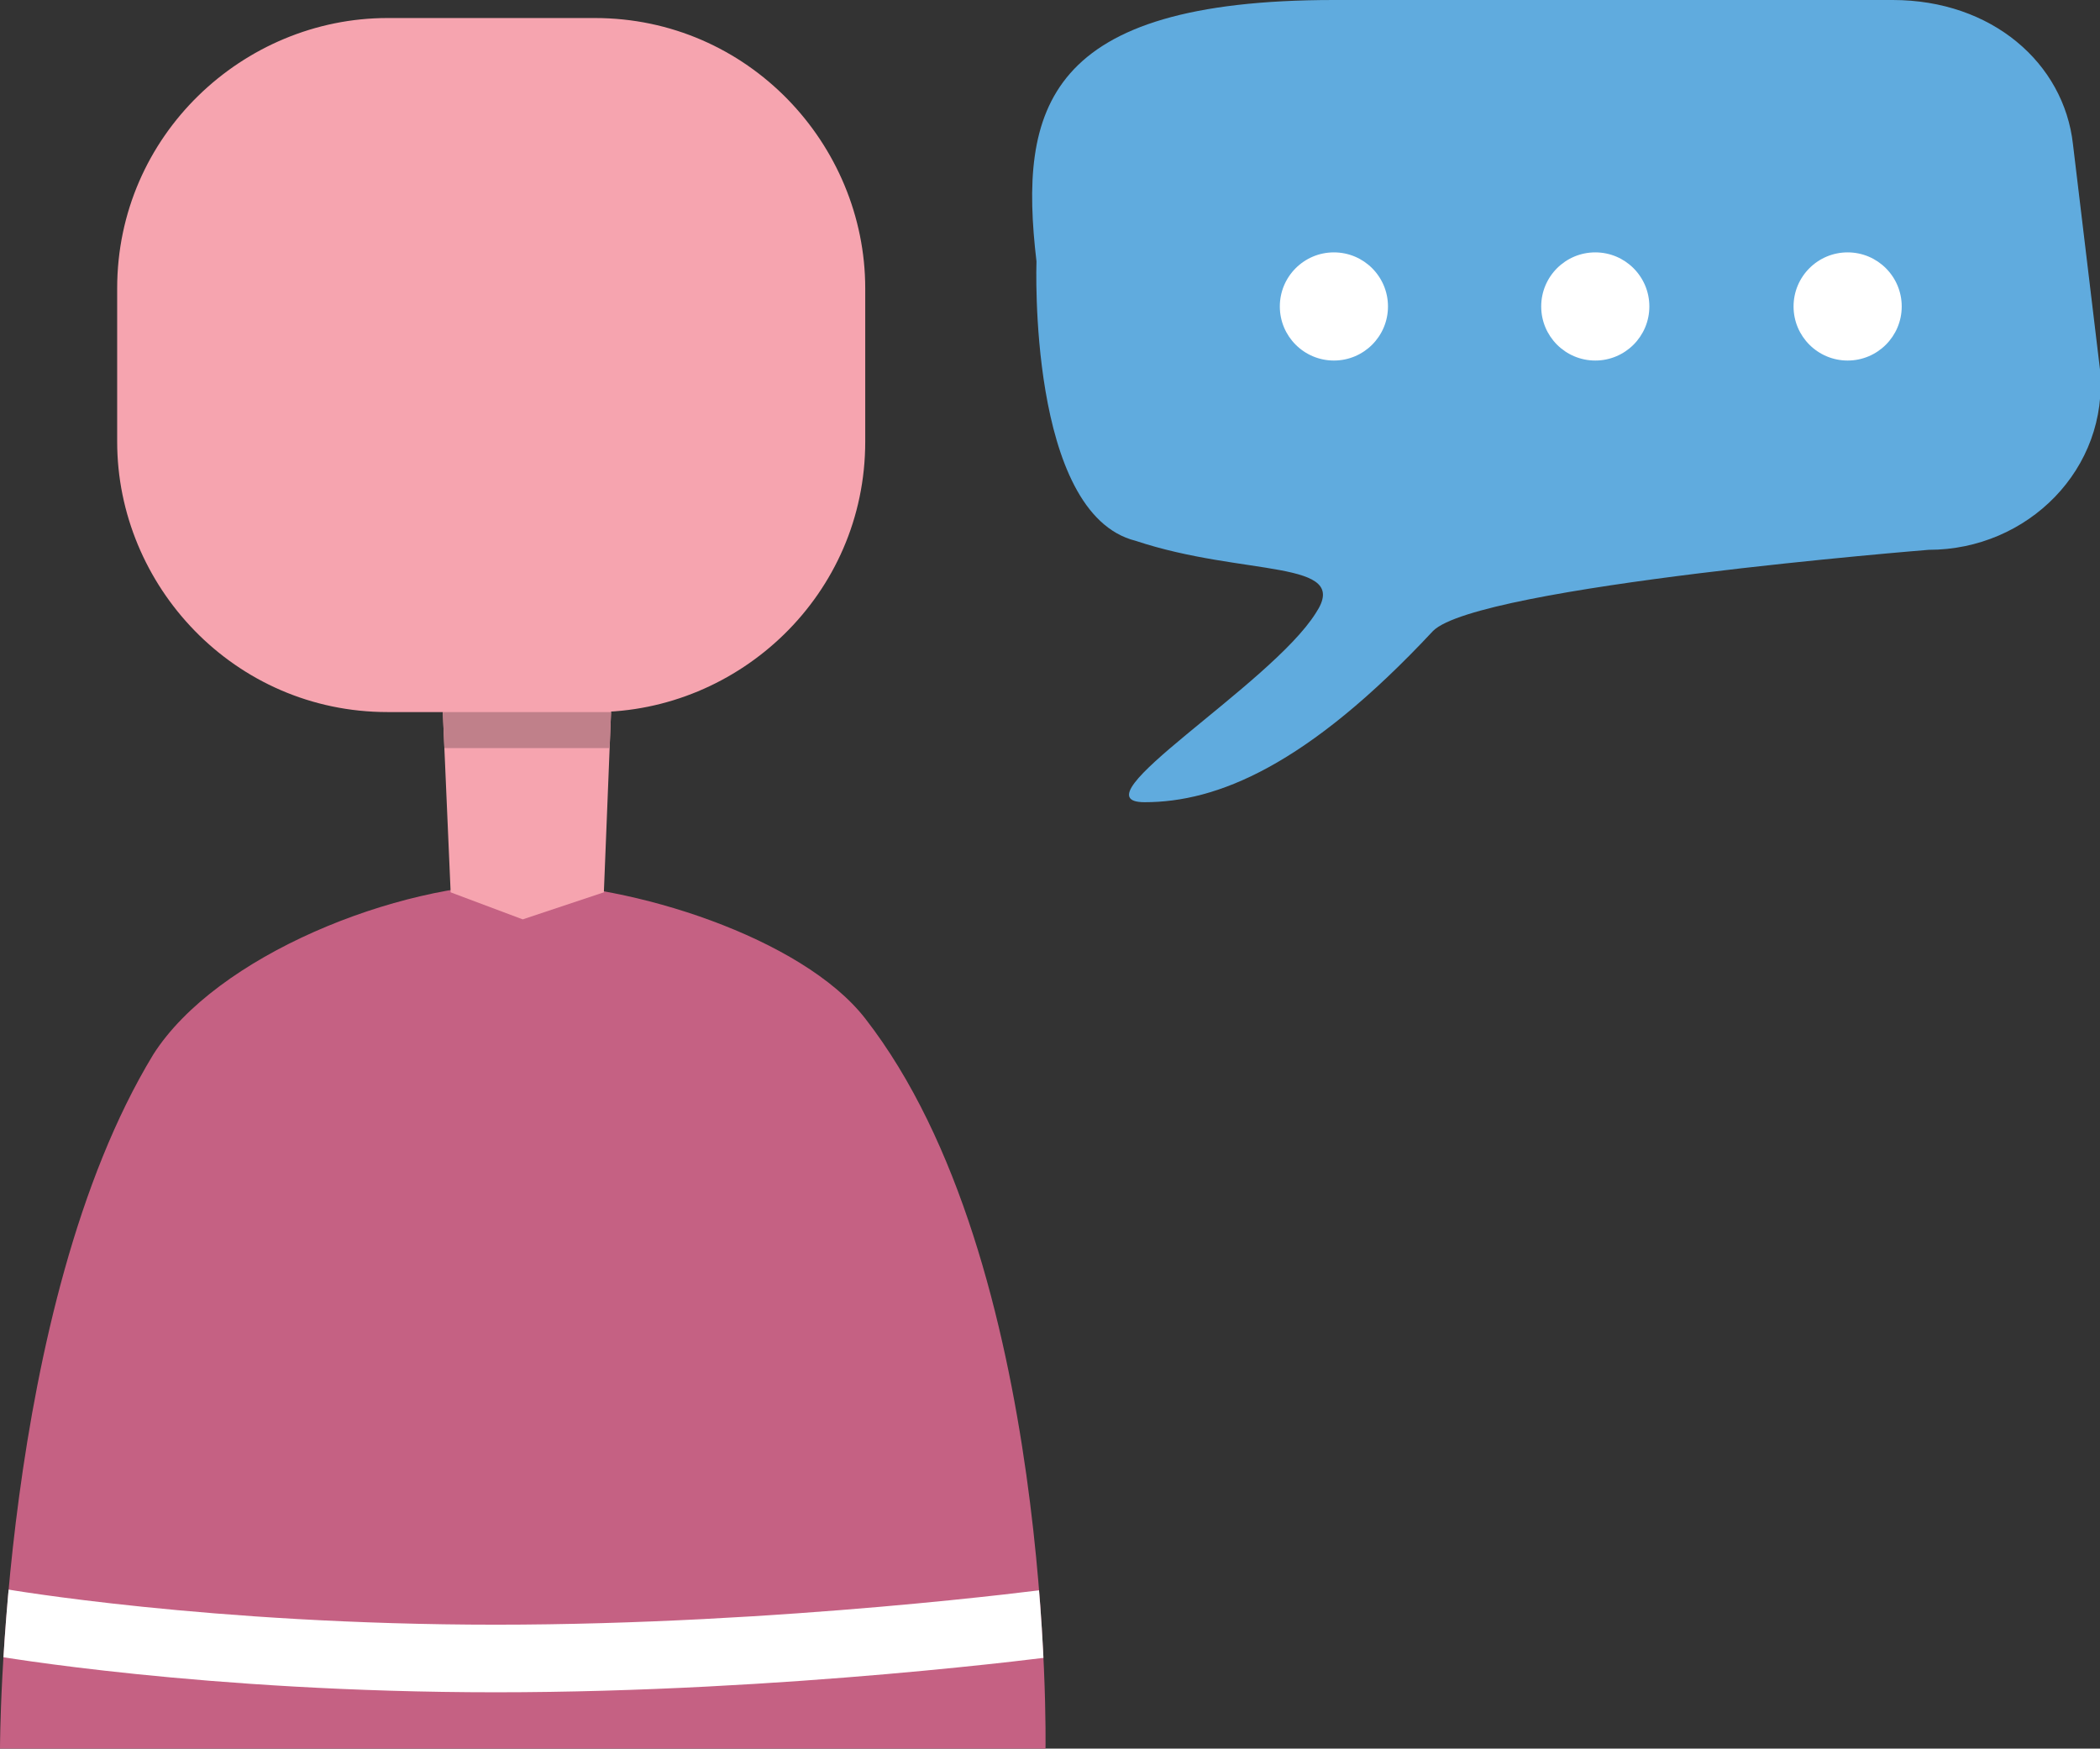 <?xml version="1.0" encoding="utf-8"?>
<!-- Generator: Adobe Illustrator 18.1.1, SVG Export Plug-In . SVG Version: 6.00 Build 0)  -->
<svg version="1.1" xmlns="http://www.w3.org/2000/svg" xmlns:xlink="http://www.w3.org/1999/xlink" x="0px" y="0px"
	 viewBox="0 0 23.3 19.4" enable-background="new 0 0 23.3 19.4" xml:space="preserve">
<rect x="0" y="0" width="23.3" height="19.4" fill="#333333" stroke="none"/>
<g id="bg__x2B__footer">
</g>
<g id="Layer_1">
	<g>
		<defs>
			<path id="SVGID_20_" d="M0,19.4c0,0,0-4.9,1.7-7.7c0.7-1.1,2.7-1.9,4.1-1.9c1.2,0,3.1,0.6,3.8,1.5c2.1,2.7,2,8.1,2,8.1H0z"/>
		</defs>
		<clipPath id="SVGID_1_">
			<use xlink:href="#SVGID_20_"  overflow="visible"/>
		</clipPath>
		<path clip-path="url(#SVGID_1_)" fill="#C56183" d="M0,19.4c0,0,0-4.9,1.7-7.7c0.7-1.1,2.7-1.9,4.1-1.9c1.2,0,3.1,0.6,3.8,1.5
			c2.1,2.7,2,8.1,2,8.1H0z"/>
		<path clip-path="url(#SVGID_1_)" fill="none" stroke="#FFFFFF" stroke-width="0.75" stroke-miterlimit="10" d="M0,18
			c0,0,2.3,0.4,5.5,0.4s6.2-0.4,6.2-0.4"/>
	</g>
	<path fill="#60ABDE" d="M14.6,6.8c-0.5,0.8-2.7,2.1-1.9,2.1s1.8-0.4,3.2-1.9c0.5-0.5,5.5-0.9,5.5-0.9c1.1,0,2-0.9,1.9-2L23,1.6
		c-0.1-0.9-0.9-1.6-2-1.6h-6.2c-3.2,0-3.5,1.2-3.3,2.9c0,0-0.1,2.8,1.1,3.1C13.8,6.4,15,6.2,14.6,6.8z"/>
	<ellipse fill="#FFFFFF" cx="14.8" cy="3.4" rx="0.6" ry="0.6"/>
	<ellipse fill="#FFFFFF" cx="17.7" cy="3.4" rx="0.6" ry="0.6"/>
	<ellipse fill="#FFFFFF" cx="20.5" cy="3.4" rx="0.6" ry="0.6"/>
	<path fill="#F6A4AF" d="M6.6,7.9H4.3c-1.7,0-3-1.4-3-3V3.2c0-1.7,1.4-3,3-3h2.3c1.7,0,3,1.4,3,3v1.7C9.6,6.6,8.2,7.9,6.6,7.9z"/>
	<path fill="none" stroke="#FFFFFF" stroke-miterlimit="10" d="M20.9,10.5"/>
	<g>
		<defs>
			<polyline id="SVGID_34_" points="4.9,7.6 5,9.9 5.8,10.2 6.7,9.9 6.8,7.4 			"/>
		</defs>
		<clipPath id="SVGID_2_">
			<use xlink:href="#SVGID_34_"  overflow="visible"/>
		</clipPath>
		<polyline clip-path="url(#SVGID_2_)" fill="#F6A4AF" points="4.9,7.6 5,9.9 5.8,10.2 6.7,9.9 6.8,7.4 		"/>
		<polygon clip-path="url(#SVGID_2_)" fill="#C0808A" points="4.9,8.3 6.8,8.3 6.8,7.9 4.9,7.9 		"/>
	</g>
</g>
<g id="notes">
</g>
</svg>

